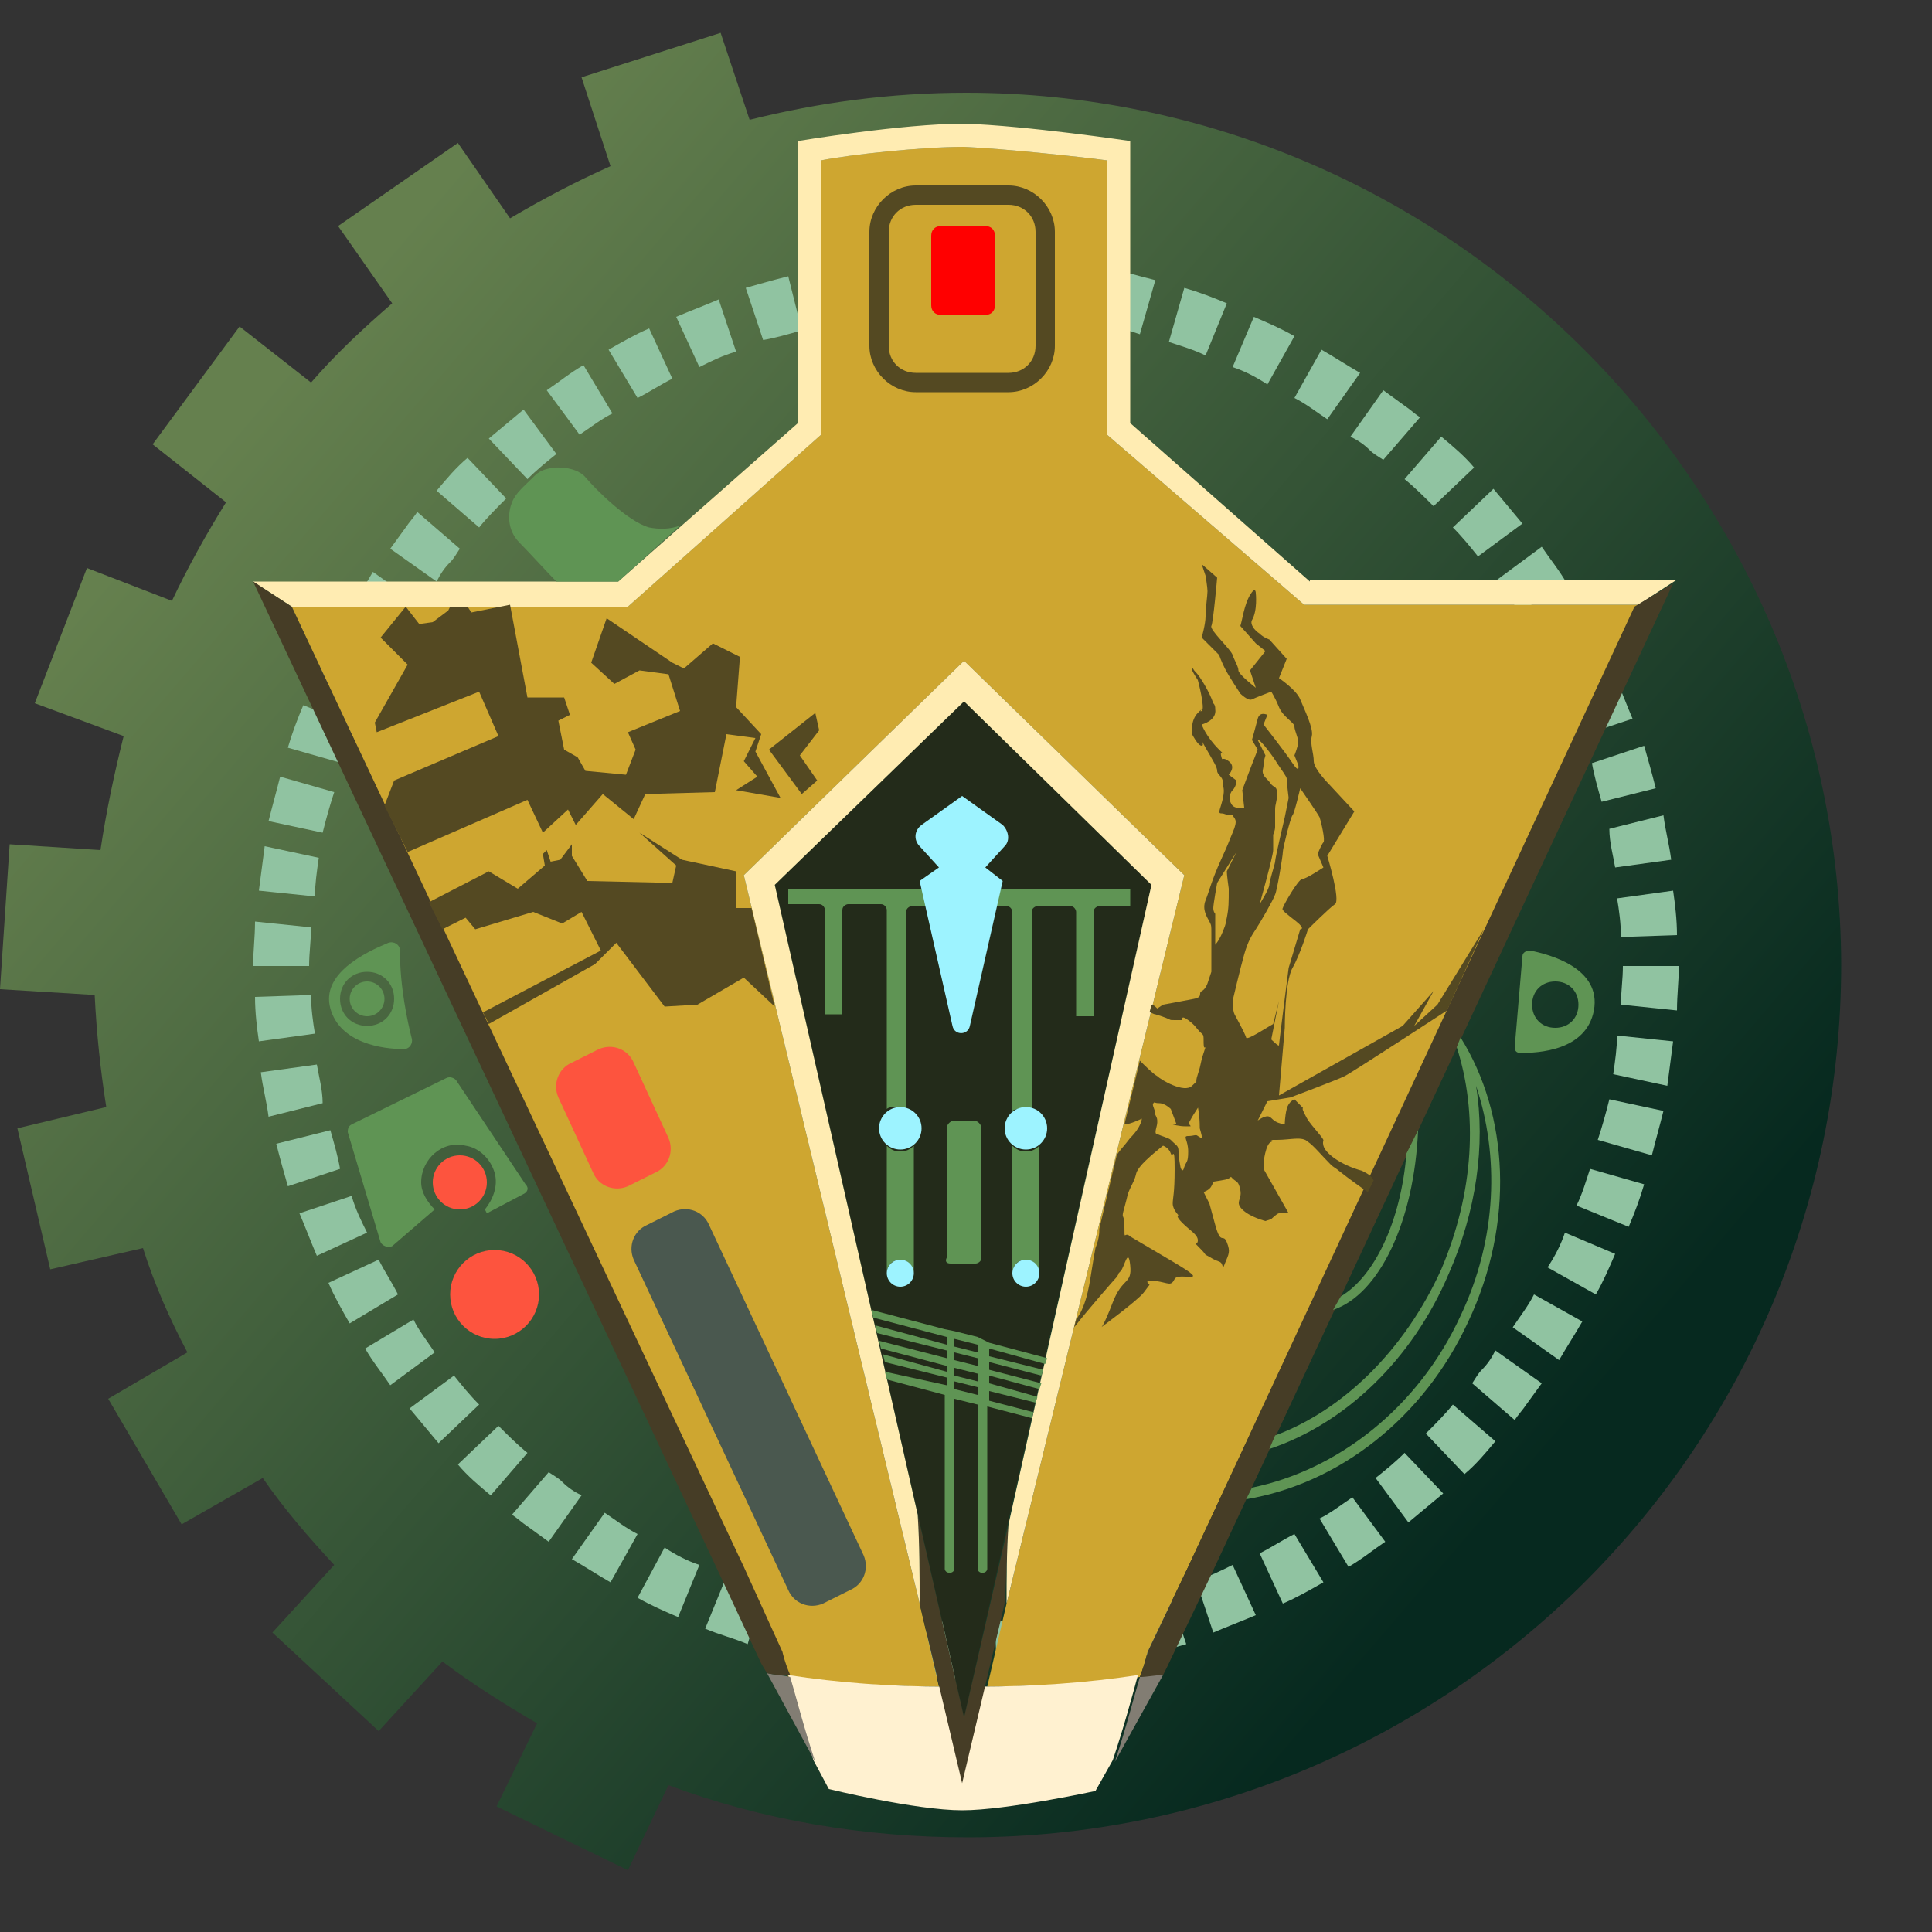 <?xml version="1.0" encoding="utf-8"?>
<!-- Generator: Adobe Illustrator 19.2.1, SVG Export Plug-In . SVG Version: 6.00 Build 0)  -->
<!DOCTYPE svg PUBLIC "-//W3C//DTD SVG 1.1//EN" "http://www.w3.org/Graphics/SVG/1.1/DTD/svg11.dtd">
<svg version="1.1" id="Layer_4" xmlns:x="http://ns.adobe.com/Extensibility/1.0/" xmlns:i="http://ns.adobe.com/AdobeIllustrator/10.0/" xmlns:graph="http://ns.adobe.com/Graphs/1.0/"
	 xmlns="http://www.w3.org/2000/svg" xmlns:xlink="http://www.w3.org/1999/xlink" x="0px" y="0px" viewBox="0 0 100 100"
	 style="enable-background:new 0 0 100 100;" xml:space="preserve">
<rect x="0" y="0" width="100" height="100" fill="#333333" stroke="none"/>
<style type="text/css">
	.circle--chevron {
		fill:#90C3A1;
	}
	.front--badge {
		fill:#232B1A;
	}
	.front--top {
		fill:#CEA630;
	}
	.front--bottom {
		fill:#FFF1D0;
	}
	.main-circle--block {
		fill:url(#grad);
	}
	.outer-circle-path {
		fill: none;
	}


	.circle--chevron {
		transform-origin: center center;
		animation-timing-function: cubic-bezier(0, 0, 0, 0);
		animation-name: turn;
		animation-iteration-count: infinite;
		animation-duration: 8s;

		-webkit-transform-origin: center center;
		-webkit-animation-timing-function: cubic-bezier(0, 0, 0, 0);
		-webkit-animation-name: turn;
		-webkit-animation-iteration-count: infinite;
		-webkit-animation-duration: 8s;

		-moz-transform-origin: center center;
		-moz-animation-timing-function: cubic-bezier(0, 0, 0, 0);
		-moz-animation-name: turn;
		-moz-animation-iteration-count: infinite;
		-moz-animation-duration: 8s;

		-ms-transform-origin: center center;
		-ms-animation-timing-function: cubic-bezier(0, 0, 0, 0);
		-ms-animation-name: turn;
		-ms-animation-iteration-count: infinite;
		-ms-animation-duration: 8s;

		-o-transform-origin: center center;
		-o-animation-timing-function: cubic-bezier(0, 0, 0, 0);
		-o-animation-name: turn;
		-o-animation-iteration-count: infinite;
		-o-animation-duration: 8s;
	}


	@keyframes turn {
		from {
			transform: rotate(360deg);
		}
		to {
			transform: rotate(0deg);
		}
	}

	@-webkit-keyframes turn {
		from {
			-webkit-transform: rotate(360deg);
		}
		to {
			-webkit-transform: rotate(0deg);
		}
	}

	@-moz-keyframes turn {
		from {
			-moz-transform: rotate(360deg);
		}
		to {
			-moz-transform: rotate(0deg);
		}
	}

	@-ms-keyframes turn {
		from {
			-ms-transform: rotate(360deg);
		}
		to {
			-ms-transform: rotate(0deg);
		}
	}

	@-o-keyframes turn {
		from {
			-o-transform: rotate(360deg);
		}
		to {
			-o-transform: rotate(0deg);
		}
	}




	.main-circle--block {
		transform-origin: 50px 50px;
		animation-timing-function: cubic-bezier(0, 0, 0, 0);
		animation-name: cog-turn;
		animation-iteration-count: infinite;
		animation-duration: 14s;
		animation-delay: .4s;

		-webkit-transform-origin: 50px 50px;
		-webkit-animation-timing-function: cubic-bezier(0, 0, 0, 0);
		-webkit-animation-name: cog-turn;
		-webkit-animation-iteration-count: infinite;
		-webkit-animation-duration: 14s;
		-webkit-animation-delay: .4s;

		-moz-transform-origin: 50px 50px;
		-moz-animation-timing-function: cubic-bezier(0, 0, 0, 0);
		-moz-animation-name: cog-turn;
		-moz-animation-iteration-count: infinite;
		-moz-animation-duration: 14s;
		-moz-animation-delay: .4s;

		-ms-transform-origin: 50px 50px;
		-ms-animation-timing-function: cubic-bezier(0, 0, 0, 0);
		-ms-animation-name: cog-turn;
		-ms-animation-iteration-count: infinite;
		-ms-animation-duration: 14s;
		-ms-animation-delay: .4s;

		-o-transform-origin: 50px 50px;
		-o-animation-timing-function: cubic-bezier(0, 0, 0, 0);
		-o-animation-name: cog-turn;
		-o-animation-iteration-count: infinite;
		-o-animation-duration: 14s;
		-o-animation-delay: .4s;
	}


	@keyframes cog-turn {
		0% { transform: rotate(0deg); }
		0.75% { transform: rotate(18deg); }
		5% { transform: rotate(18deg); }
		5.75% { transform: rotate(36deg); }
		10% { transform: rotate(36deg); }
		10.75% { transform: rotate(54deg); }
		15% { transform: rotate(54deg); }
		15.75% { transform: rotate(72deg); }
		20% { transform: rotate(72deg); }
		20.75% { transform: rotate(90deg); }
		25% { transform: rotate(90deg); }
		25.75% { transform: rotate(108deg); }
		30% { transform: rotate(108deg); }
		30.75% { transform: rotate(126deg); }
		35% { transform: rotate(126deg); }
		35.75% { transform: rotate(144deg); }
		40% { transform: rotate(144deg); }
		40.75% { transform: rotate(162deg); }
		45% { transform: rotate(162deg); }
		45.75% { transform: rotate(180deg); }
		50% { transform: rotate(180deg); }
		50.75% { transform: rotate(198deg); }
		55% { transform: rotate(198deg); }
		55.75% { transform: rotate(216deg); }
		60% { transform: rotate(216deg); }
		60.75% { transform: rotate(234deg); }
		65% { transform: rotate(234deg); }
		65.75% { transform: rotate(252deg); }
		70% { transform: rotate(252deg); }
		70.75% { transform: rotate(270deg); }
		75% { transform: rotate(270deg); }
		75.75% { transform: rotate(288deg); }
		80% { transform: rotate(288deg); }
		80.75% { transform: rotate(306deg); }
		85% { transform: rotate(306deg); }
		85.75% { transform: rotate(324deg); }
		90% { transform: rotate(324deg); }
		90.75% { transform: rotate(342deg); }
		95% { transform: rotate(342deg); }
		95.75% { transform: rotate(360deg); }
		100% { transform: rotate(360deg); }
	}

	@-webkit-keyframes cog-turn {
		0% { -webkit-transform: rotate(0deg); }
		0.75% { -webkit-transform: rotate(18deg); }
		5% { -webkit-transform: rotate(18deg); }
		5.75% { -webkit-transform: rotate(36deg); }
		10% { -webkit-transform: rotate(36deg); }
		10.75% { -webkit-transform: rotate(54deg); }
		15% { -webkit-transform: rotate(54deg); }
		15.75% { -webkit-transform: rotate(72deg); }
		20% { -webkit-transform: rotate(72deg); }
		20.75% { -webkit-transform: rotate(90deg); }
		25% { -webkit-transform: rotate(90deg); }
		25.75% { -webkit-transform: rotate(108deg); }
		30% { -webkit-transform: rotate(108deg); }
		30.75% { -webkit-transform: rotate(126deg); }
		35% { -webkit-transform: rotate(126deg); }
		35.75% { -webkit-transform: rotate(144deg); }
		40% { -webkit-transform: rotate(144deg); }
		40.75% { -webkit-transform: rotate(162deg); }
		45% { -webkit-transform: rotate(162deg); }
		45.75% { -webkit-transform: rotate(180deg); }
		50% { -webkit-transform: rotate(180deg); }
		50.75% { -webkit-transform: rotate(198deg); }
		55% { -webkit-transform: rotate(198deg); }
		55.75% { -webkit-transform: rotate(216deg); }
		60% { -webkit-transform: rotate(216deg); }
		60.75% { -webkit-transform: rotate(234deg); }
		65% { -webkit-transform: rotate(234deg); }
		65.75% { -webkit-transform: rotate(252deg); }
		70% { -webkit-transform: rotate(252deg); }
		70.75% { -webkit-transform: rotate(270deg); }
		75% { -webkit-transform: rotate(270deg); }
		75.75% { -webkit-transform: rotate(288deg); }
		80% { -webkit-transform: rotate(288deg); }
		80.75% { -webkit-transform: rotate(306deg); }
		85% { -webkit-transform: rotate(306deg); }
		85.75% { -webkit-transform: rotate(324deg); }
		90% { -webkit-transform: rotate(324deg); }
		90.75% { -webkit-transform: rotate(342deg); }
		95% { -webkit-transform: rotate(342deg); }
		95.75% { -webkit-transform: rotate(360deg); }
		100% { -webkit-transform: rotate(360deg); }
	}

	@-moz-keyframes cog-turn {
		0% { -moz-transform: rotate(0deg); }
		0.75% { -moz-transform: rotate(18deg); }
		5% { -moz-transform: rotate(18deg); }
		5.75% { -moz-transform: rotate(36deg); }
		10% { -moz-transform: rotate(36deg); }
		10.75% { -moz-transform: rotate(54deg); }
		15% { -moz-transform: rotate(54deg); }
		15.75% { -moz-transform: rotate(72deg); }
		20% { -moz-transform: rotate(72deg); }
		20.75% { -moz-transform: rotate(90deg); }
		25% { -moz-transform: rotate(90deg); }
		25.75% { -moz-transform: rotate(108deg); }
		30% { -moz-transform: rotate(108deg); }
		30.75% { -moz-transform: rotate(126deg); }
		35% { -moz-transform: rotate(126deg); }
		35.75% { -moz-transform: rotate(144deg); }
		40% { -moz-transform: rotate(144deg); }
		40.75% { -moz-transform: rotate(162deg); }
		45% { -moz-transform: rotate(162deg); }
		45.75% { -moz-transform: rotate(180deg); }
		50% { -moz-transform: rotate(180deg); }
		50.75% { -moz-transform: rotate(198deg); }
		55% { -moz-transform: rotate(198deg); }
		55.75% { -moz-transform: rotate(216deg); }
		60% { -moz-transform: rotate(216deg); }
		60.75% { -moz-transform: rotate(234deg); }
		65% { -moz-transform: rotate(234deg); }
		65.75% { -moz-transform: rotate(252deg); }
		70% { -moz-transform: rotate(252deg); }
		70.75% { -moz-transform: rotate(270deg); }
		75% { -moz-transform: rotate(270deg); }
		75.75% { -moz-transform: rotate(288deg); }
		80% { -moz-transform: rotate(288deg); }
		80.75% { -moz-transform: rotate(306deg); }
		85% { -moz-transform: rotate(306deg); }
		85.75% { -moz-transform: rotate(324deg); }
		90% { -moz-transform: rotate(324deg); }
		90.75% { -moz-transform: rotate(342deg); }
		95% { -moz-transform: rotate(342deg); }
		95.75% { -moz-transform: rotate(360deg); }
		100% { -moz-transform: rotate(360deg); }
	}

	@-ms-keyframes cog-turn {
		0% { -ms-transform: rotate(0deg); }
		0.75% { -ms-transform: rotate(18deg); }
		5% { -ms-transform: rotate(18deg); }
		5.75% { -ms-transform: rotate(36deg); }
		10% { -ms-transform: rotate(36deg); }
		10.75% { -ms-transform: rotate(54deg); }
		15% { -ms-transform: rotate(54deg); }
		15.75% { -ms-transform: rotate(72deg); }
		20% { -ms-transform: rotate(72deg); }
		20.75% { -ms-transform: rotate(90deg); }
		25% { -ms-transform: rotate(90deg); }
		25.75% { -ms-transform: rotate(108deg); }
		30% { -ms-transform: rotate(108deg); }
		30.75% { -ms-transform: rotate(126deg); }
		35% { -ms-transform: rotate(126deg); }
		35.75% { -ms-transform: rotate(144deg); }
		40% { -ms-transform: rotate(144deg); }
		40.75% { -ms-transform: rotate(162deg); }
		45% { -ms-transform: rotate(162deg); }
		45.75% { -ms-transform: rotate(180deg); }
		50% { -ms-transform: rotate(180deg); }
		50.75% { -ms-transform: rotate(198deg); }
		55% { -ms-transform: rotate(198deg); }
		55.75% { -ms-transform: rotate(216deg); }
		60% { -ms-transform: rotate(216deg); }
		60.75% { -ms-transform: rotate(234deg); }
		65% { -ms-transform: rotate(234deg); }
		65.75% { -ms-transform: rotate(252deg); }
		70% { -ms-transform: rotate(252deg); }
		70.75% { -ms-transform: rotate(270deg); }
		75% { -ms-transform: rotate(270deg); }
		75.75% { -ms-transform: rotate(288deg); }
		80% { -ms-transform: rotate(288deg); }
		80.75% { -ms-transform: rotate(306deg); }
		85% { -ms-transform: rotate(306deg); }
		85.75% { -ms-transform: rotate(324deg); }
		90% { -ms-transform: rotate(324deg); }
		90.75% { -ms-transform: rotate(342deg); }
		95% { -ms-transform: rotate(342deg); }
		95.75% { -ms-transform: rotate(360deg); }
		100% { -ms-transform: rotate(360deg); }
	}

	@-o-keyframes cog-turn {
		0% { -o-transform: rotate(0deg); }
		0.75% { -o-transform: rotate(18deg); }
		5% { -o-transform: rotate(18deg); }
		5.75% { -o-transform: rotate(36deg); }
		10% { -o-transform: rotate(36deg); }
		10.75% { -o-transform: rotate(54deg); }
		15% { -o-transform: rotate(54deg); }
		15.75% { -o-transform: rotate(72deg); }
		20% { -o-transform: rotate(72deg); }
		20.75% { -o-transform: rotate(90deg); }
		25% { -o-transform: rotate(90deg); }
		25.75% { -o-transform: rotate(108deg); }
		30% { -o-transform: rotate(108deg); }
		30.75% { -o-transform: rotate(126deg); }
		35% { -o-transform: rotate(126deg); }
		35.75% { -o-transform: rotate(144deg); }
		40% { -o-transform: rotate(144deg); }
		40.75% { -o-transform: rotate(162deg); }
		45% { -o-transform: rotate(162deg); }
		45.75% { -o-transform: rotate(180deg); }
		50% { -o-transform: rotate(180deg); }
		50.75% { -o-transform: rotate(198deg); }
		55% { -o-transform: rotate(198deg); }
		55.75% { -o-transform: rotate(216deg); }
		60% { -o-transform: rotate(216deg); }
		60.75% { -o-transform: rotate(234deg); }
		65% { -o-transform: rotate(234deg); }
		65.75% { -o-transform: rotate(252deg); }
		70% { -o-transform: rotate(252deg); }
		70.75% { -o-transform: rotate(270deg); }
		75% { -o-transform: rotate(270deg); }
		75.75% { -o-transform: rotate(288deg); }
		80% { -o-transform: rotate(288deg); }
		80.75% { -o-transform: rotate(306deg); }
		85% { -o-transform: rotate(306deg); }
		85.75% { -o-transform: rotate(324deg); }
		90% { -o-transform: rotate(324deg); }
		90.75% { -o-transform: rotate(342deg); }
		95% { -o-transform: rotate(342deg); }
		95.75% { -o-transform: rotate(360deg); }
		100% { -o-transform: rotate(360deg); }
	}


	.st0{fill:#FFF1D0;}
	.st1{fill:#827D73;}
	.st2{fill:#463D26;}
	.st3{fill:#FFECB2;}
	.st4{fill:#4A584F;}
	.st5{fill:#544922;}
	.st6{fill:#FD543E;}
	.st7{fill:#9DF3FF;}
	.st8{fill:#5F9454;}

	.light {
		animation-timing-function: cubic-bezier(0, 0, 0, 0);
		animation-name: flash;
		animation-iteration-count: infinite;
		animation-duration: 1s;
		animation-delay: .4s;
		fill: red;
	}

	@keyframes flash {
		from {
			fill: red;
		}
		to {
			fill: #232B1A;
		}
	}


</style>
<switch>
	<g i:extraneous="self">

		<defs>
			<linearGradient id="grad" x1="30%" y1="0%" x2="100%" y2="60%">
				<stop  offset="0" style="stop-color:#65804E"/>
				<stop  offset="1" style="stop-color:#06291F"/>
			</linearGradient>
		</defs>









		<path class="main-circle--block" d="M50,4.8c-3.9,0-7.6,0.5-11.2,1.4l-1.5-4.5l-7.2,2.3l1.5,4.6c-1.8,0.8-3.5,1.7-5.2,2.7l-2.7-3.9l-6.2,4.3
			l2.8,4c-1.5,1.3-2.9,2.6-4.2,4.1l-3.7-2.9L7.9,23l3.8,3c-1,1.6-2,3.4-2.8,5.1l-4.4-1.7l-2.7,7l4.6,1.7C5.9,40.1,5.5,42,5.2,44
			l-4.7-0.3L0,51.2l4.9,0.3c0.1,2,0.3,3.9,0.6,5.8l-4.6,1.1l1.7,7.3l4.8-1.1c0.6,1.9,1.4,3.7,2.3,5.4l-4.1,2.4l3.8,6.5l4.2-2.4
			c1.1,1.6,2.4,3.1,3.7,4.5l-3.2,3.5l5.5,5.1l3.3-3.6c1.6,1.2,3.2,2.2,4.9,3.2l-2.1,4.3l6.8,3.3l2.1-4.4c4.8,1.8,10.1,2.7,15.5,2.7
			c24.9,0,45.2-20.2,45.2-45.2C95.2,25.1,74.9,4.8,50,4.8z"/>



			<path class="circle--chevron" d="M83.5,55.6l2.8,0.6c0.1-0.8,0.2-1.5,0.3-2.3l-2.9-0.3C83.7,54.2,83.6,54.9,83.5,55.6z
			M31.3,78.3l-1.7,2.4c0.7,0.4,1.3,0.8,2,1.2l1.4-2.5C32.4,79.1,31.9,78.7,31.3,78.3z
			M37.6,81.6l-1.1,2.7c0.7,0.3,1.5,0.5,2.2,0.8l0.8-2.8C38.9,82.1,38.2,81.9,37.6,81.6z
			M44.4,83.5l-0.6,2.8c0.8,0.1,1.5,0.2,2.3,0.3l0.3-2.9C45.8,83.7,45.1,83.6,44.4,83.5z
			M82.7,59l2.8,0.8c0.2-0.8,0.4-1.5,0.6-2.3l-2.8-0.6C83.1,57.7,82.9,58.4,82.7,59z
			M34.4,80.1L33,82.7c0.7,0.4,1.4,0.7,2.1,1l1.1-2.7C35.6,80.8,35,80.5,34.4,80.1z
			M41,82.7l-0.8,2.8c0.8,0.2,1.5,0.4,2.3,0.6l0.6-2.8C42.3,83.1,41.6,82.9,41,82.7z
			M61.9,81.8l0.9,2.7c0.7-0.3,1.5-0.6,2.2-0.9L63.8,81C63.2,81.3,62.6,81.6,61.9,81.8z
			M73.8,74.2l2,2.1c0.6-0.5,1.1-1.1,1.6-1.7l-2.2-1.9C74.8,73.2,74.3,73.7,73.8,74.2z
			M68.3,78.6l1.5,2.5c0.7-0.4,1.3-0.9,1.9-1.3L70,77.5C69.4,77.9,68.9,78.3,68.3,78.6z
			M65.2,80.4l1.2,2.6c0.7-0.3,1.4-0.7,2.1-1.1L67,79.4C66.4,79.7,65.8,80.1,65.2,80.4z
			M80.1,65.6l2.5,1.4c0.4-0.7,0.7-1.4,1-2.1L81,63.8C80.8,64.4,80.5,65,80.1,65.6z
			M81.6,62.4l2.7,1.1c0.3-0.7,0.6-1.5,0.8-2.2l-2.8-0.8C82.1,61.1,81.9,61.8,81.6,62.4z
			M58.5,82.9l0.7,2.8c0.8-0.2,1.5-0.4,2.2-0.6l-0.9-2.7C59.9,82.5,59.2,82.7,58.5,82.9z
			M78.3,68.7l2.4,1.7c0.4-0.7,0.8-1.3,1.2-2L79.4,67C79.1,67.6,78.7,68.1,78.3,68.7z
			M71.2,76.5l1.7,2.3c0.6-0.5,1.2-1,1.8-1.5l-2-2.1C72.2,75.7,71.7,76.1,71.2,76.5z
			M59,17.3l0.8-2.8c-0.8-0.2-1.5-0.4-2.3-0.6l-0.6,2.8C57.7,16.9,58.4,17.1,59,17.3z
			M48.5,16.1l-0.1-2.9c-0.8,0-1.6,0.1-2.3,0.2l0.4,2.9C47.1,16.2,47.8,16.1,48.5,16.1z
			M52,16.1l0.3-2.9c-0.8,0-1.6-0.1-2.3-0.1L50,16C50.7,16,51.3,16.1,52,16.1z
			M44.9,16.4l-0.4-2.9c-0.8,0.1-1.5,0.3-2.3,0.4l0.7,2.8C43.6,16.7,44.3,16.5,44.9,16.4z
			M41.5,17.1l-0.7-2.8c-0.8,0.2-1.5,0.4-2.2,0.6l0.9,2.7C40.1,17.5,40.8,17.3,41.5,17.1z
			M38.1,18.2l-0.9-2.7c-0.7,0.3-1.5,0.6-2.2,0.9l1.2,2.6C36.8,18.7,37.4,18.4,38.1,18.2z
			M68.7,21.7l1.7-2.4c-0.7-0.4-1.3-0.8-2-1.2L67,20.6C67.6,20.9,68.1,21.3,68.7,21.7z
			M65.6,19.9l1.4-2.5c-0.7-0.4-1.4-0.7-2.1-1L63.8,19C64.4,19.2,65,19.5,65.6,19.9z
			M34.8,19.6L33.6,17c-0.7,0.3-1.4,0.7-2.1,1.1l1.5,2.5C33.6,20.3,34.2,19.9,34.8,19.6z
			M55.6,16.5l0.6-2.9c-0.8-0.1-1.5-0.2-2.3-0.3l-0.3,2.9C54.2,16.3,54.9,16.4,55.6,16.5z
			M76.7,70.9c-0.2,0.2-0.3,0.4-0.5,0.7l2.2,1.9c0.2-0.3,0.4-0.5,0.6-0.8c0.3-0.4,0.5-0.7,0.8-1.1l-2.4-1.7
				C77.2,70.3,77,70.6,76.7,70.9z
			M62.4,18.4l1.1-2.7c-0.7-0.3-1.5-0.6-2.2-0.8l-0.8,2.8C61.1,17.9,61.8,18.1,62.4,18.4z
			M23.3,29.1c0.2-0.2,0.3-0.4,0.5-0.7l-2.2-1.9c-0.2,0.3-0.4,0.5-0.6,0.8c-0.3,0.4-0.5,0.7-0.8,1.1l2.4,1.7
				C22.8,29.7,23,29.4,23.3,29.1z
			M18.4,37.6l-2.7-1.1c-0.3,0.7-0.6,1.5-0.8,2.2l2.8,0.8C17.9,38.9,18.1,38.2,18.4,37.6z
			M17.3,41l-2.8-0.8c-0.2,0.8-0.4,1.5-0.6,2.3l2.8,0.6C16.9,42.3,17.1,41.6,17.3,41z
			M16.5,44.4l-2.8-0.6c-0.1,0.8-0.2,1.5-0.3,2.3l2.9,0.3C16.3,45.8,16.4,45.1,16.5,44.4z
			M16.1,51.5l-2.9,0.1c0,0.8,0.1,1.6,0.2,2.3l2.9-0.4C16.2,52.9,16.1,52.2,16.1,51.5z
			M31.7,21.4l-1.5-2.5c-0.7,0.4-1.3,0.9-1.9,1.3l1.7,2.3C30.6,22.1,31.1,21.7,31.7,21.4z
			M16.1,48l-2.9-0.3c0,0.8-0.1,1.6-0.1,2.3L16,50C16,49.3,16.1,48.7,16.1,48z
			M28.8,23.5l-1.7-2.3c-0.6,0.5-1.2,1-1.8,1.5l2,2.1C27.8,24.3,28.3,23.9,28.8,23.5z
			M26.2,25.8l-2-2.1c-0.6,0.5-1.1,1.1-1.6,1.7l2.2,1.9C25.2,26.8,25.7,26.3,26.2,25.8z
			M21.7,31.3l-2.4-1.7c-0.4,0.7-0.8,1.3-1.2,2l2.5,1.4C20.9,32.4,21.3,31.9,21.7,31.3z
			M70.9,23.3c0.2,0.2,0.4,0.3,0.7,0.5l1.9-2.2c-0.3-0.2-0.5-0.4-0.8-0.6c-0.4-0.3-0.7-0.5-1.1-0.8l-1.7,2.4
				C70.3,22.8,70.6,23,70.9,23.3z
			M19.9,34.4L17.3,33c-0.4,0.7-0.7,1.4-1,2.1l2.7,1.1C19.2,35.6,19.5,35,19.9,34.4z
			M82.9,41.5l2.8-0.7c-0.2-0.8-0.4-1.5-0.6-2.2l-2.7,0.9C82.5,40.1,82.7,40.8,82.9,41.5z
			M18.2,61.9l-2.7,0.9c0.3,0.7,0.6,1.5,0.9,2.2l2.6-1.2C18.7,63.2,18.4,62.6,18.2,61.9z
			M16.4,55.1l-2.9,0.4c0.1,0.8,0.3,1.5,0.4,2.3l2.8-0.7C16.7,56.4,16.5,55.7,16.4,55.1z
			M83.9,52l2.9,0.3c0-0.8,0.1-1.6,0.1-2.3L84,50C84,50.7,83.9,51.3,83.9,52z
			M48,83.9l-0.3,2.9c0.8,0,1.6,0.1,2.3,0.1L50,84C49.3,84,48.7,83.9,48,83.9z
			M83.6,44.9l2.9-0.4c-0.1-0.8-0.3-1.5-0.4-2.3l-2.8,0.7C83.3,43.6,83.5,44.3,83.6,44.9z
			M51.5,83.9l0.1,2.9c0.7,0,1.5-0.1,2.3-0.2c0,0,0.1,0,0.1,0l-0.4-2.9C52.9,83.8,52.2,83.9,51.5,83.9z
			M25.8,73.8l-2.1,2c0.5,0.6,1.1,1.1,1.7,1.6l1.9-2.2C26.8,74.8,26.3,74.3,25.8,73.8z
			M23.5,71.2l-2.3,1.7c0.5,0.6,1,1.2,1.5,1.8l2.1-2C24.3,72.2,23.9,71.7,23.5,71.2z
			M19.6,65.2L17,66.4c0.3,0.7,0.7,1.4,1.1,2.1l2.5-1.5C20.3,66.4,19.9,65.8,19.6,65.2z
			M21.4,68.3l-2.5,1.5c0.4,0.7,0.9,1.3,1.3,1.9l2.3-1.7C22.1,69.4,21.7,68.9,21.4,68.3z
			M55.1,83.6l0.4,2.9c0.8-0.1,1.5-0.3,2.3-0.4l-0.7-2.8C56.4,83.3,55.7,83.5,55.1,83.6z
			M83.9,48.5l2.9-0.1c0-0.8-0.1-1.6-0.2-2.3l-2.9,0.4C83.8,47.1,83.9,47.8,83.9,48.5z
			M74.2,26.2l2.1-2c-0.5-0.6-1.1-1.1-1.7-1.6l-1.9,2.2C73.2,25.2,73.7,25.7,74.2,26.2z
			M78.6,31.7l2.5-1.5c-0.4-0.7-0.9-1.3-1.3-1.9L77.5,30C77.9,30.6,78.3,31.1,78.6,31.7z
			M80.4,34.8l2.6-1.2c-0.3-0.7-0.7-1.4-1.1-2.1L79.4,33C79.7,33.6,80.1,34.2,80.4,34.8z
			M76.5,28.8l2.3-1.7c-0.5-0.6-1-1.2-1.5-1.8l-2.1,2C75.7,27.8,76.1,28.3,76.5,28.8z
			M81.8,38.1l2.7-0.9c-0.3-0.7-0.6-1.5-0.9-2.2L81,36.2C81.3,36.8,81.6,37.4,81.8,38.1z
			M17.1,58.5l-2.8,0.7c0.2,0.8,0.4,1.5,0.6,2.2l2.7-0.9C17.5,59.9,17.3,59.2,17.1,58.5z
			M29.1,76.7c-0.2-0.2-0.4-0.3-0.7-0.5l-1.9,2.2c0.3,0.2,0.5,0.4,0.8,0.6c0.4,0.3,0.7,0.5,1.1,0.8l1.7-2.4
				C29.7,77.2,29.4,77,29.1,76.7z"/>



		<path class="front--top" d="M61.5,81.1l-2.1,4.4c0,0-0.1,0.5-0.4,1.3c0,0,0,0,0,0c0,0,0,0,0,0c-2.5,0.3-5.2,0.5-7.9,0.5l1-4.3l9.2-37.7
			L49.9,34.2L38.5,45.3L47.6,83l1,4.3c-2.7,0-5.3-0.2-7.8-0.5c0,0,0,0,0,0c0,0,0,0,0,0c-0.2-0.8-0.4-1.3-0.4-1.3l-2-4.4L15.1,31.4
			h17.4l10-8.9V8.3c1.5-0.3,5.2-0.7,7.4-0.7c2.1,0.1,5.9,0.5,7.4,0.7v14.2l10.2,8.8h17.3L61.5,81.1z"/>
		<polygon class="front--badge" points="49.9,36.3 40.1,45.8 49.9,88.9 59.6,45.8"/>





























	<path class="st0" d="M50.6,87.3L50.6,87.3l-0.8,3.2l-0.8-3.2l0,0c-2.9,0-5.6-0.2-8.2-0.6c0.3,1,0.8,2.6,1.3,4.4l0.8,1.5
	c0,0,4.5,1.1,6.9,1.1c2.3,0,6.9-1,6.9-1l0.9-1.6c0.6-1.8,1-3.3,1.3-4.4C56.3,87.1,53.5,87.3,50.6,87.3z"/>

	<path class="st1" d="M39.7,86.6l2.5,4.6c-0.6-1.8-1-3.4-1.3-4.4C40.5,86.7,40.1,86.7,39.7,86.6z"/>
	<path class="st1" d="M59,86.8c-0.3,1-0.7,2.6-1.3,4.4l2.5-4.5C59.8,86.7,59.4,86.7,59,86.8z"/>

<path class="st2" d="M52.2,78.9l-2.3,10l-2.4-10.5c0.1,1.6,0.1,3.2,0.1,4.6l2.2,9.3l2.2-9.3C52.1,81.7,52.1,80.3,52.2,78.9z"/>

	<path class="st3" d="M38.5,45.3L47.6,83c0-1.5,0-3-0.1-4.6l-7.4-32.6l9.8-9.5l9.7,9.5l-7.4,33.1c-0.1,1.4-0.1,2.8-0.1,4.1l9.2-37.7
		L49.9,34.2L38.5,45.3z"/>
	<path class="st3" d="M67.8,30.1l-9.3-8.2V7.3c0,0-5.4-0.8-8.6-0.9c-3.2,0-8.6,0.9-8.6,0.9v14.6L32,30.1H13.1l2,1.3h17.4l10-8.9V8.3
		c1.5-0.3,5.2-0.7,7.4-0.7c2.1,0.1,5.9,0.5,7.4,0.7v14.2l10.2,8.8h17.3l2-1.3H67.8z"/>

	<path class="st2" d="M40.5,85.5l-2-4.4L15.1,31.4l-2-1.3l24.2,51.5l2.1,4.5l0.3,0.5c0,0,0,0,0,0l0,0c0.4,0.1,0.8,0.1,1.2,0.1
		C40.6,86,40.5,85.5,40.5,85.5z"/>
	<path class="st2" d="M84.6,31.4L61.5,81.1l-2.1,4.4c0,0-0.1,0.5-0.4,1.3c0.4,0,0.8-0.1,1.2-0.1l0.2-0.4l2.2-4.6l24-51.5L84.6,31.4z
		"/>

<path class="st4" d="M34.9,62.7l-1.4,0.7c-0.7,0.3-1,1.1-0.7,1.8l8,17.1c0.3,0.7,1.1,1,1.8,0.7l1.4-0.7c0.7-0.3,1-1.1,0.7-1.8
	l-8-17.1C36.4,62.7,35.6,62.4,34.9,62.7z"/>
<path class="st5" d="M52.2,9.6h-4.8c-1.3,0-2.4,1.1-2.4,2.4v5.9c0,1.3,1.1,2.4,2.4,2.4h4.8c1.3,0,2.4-1.1,2.4-2.4V12
	C54.6,10.7,53.5,9.6,52.2,9.6z M53.6,17.9c0,0.8-0.6,1.4-1.4,1.4h-4.8c-0.8,0-1.4-0.6-1.4-1.4V12c0-0.8,0.6-1.4,1.4-1.4h4.8
	c0.8,0,1.4,0.6,1.4,1.4V17.9z"/>

	<path class="st6" d="M34.6,58.9l-1.8-3.9c-0.3-0.7-1.1-1-1.8-0.7l-1.4,0.7c-0.7,0.3-1,1.1-0.7,1.8l1.8,3.9c0.3,0.7,1.1,1,1.8,0.7
		l1.4-0.7C34.6,60.4,34.9,59.6,34.6,58.9z"/>
	<circle class="st6" cx="25.6" cy="67" r="2.3"/>
	<circle class="st6" cx="23.8" cy="61.2" r="1.4"/>



	<polygon class="st5" points="39.4,38 38.1,36.6 38.3,34 36.9,33.3 35.4,34.6 34.8,34.3 31.4,32 30.6,34.3 31.8,35.4 33.1,34.7
		34.6,34.9 35.2,36.8 32.5,37.9 32.9,38.8 32.4,40.1 30.3,39.9 29.9,39.2 29.2,38.8 28.9,37.3 29.5,37 29.2,36.1 27.3,36.1
		26.4,31.3 24.4,31.7 24.2,31.4 23.3,31.4 23.2,31.6 22.4,32.2 21.7,32.3 21,31.4 19.7,33 21.1,34.4 19.4,37.4 19.5,37.9 24.8,35.8
		25.8,38.1 20.4,40.4 19.9,41.7 21.1,44.1 27.3,41.4 28.1,43.1 29.4,41.9 29.8,42.7 31.2,41.1 32.8,42.4 33.4,41.1 37,41 37.6,38
		39.1,38.2 38.5,39.4 39.2,40.2 38.1,40.9 40.4,41.3 39.1,38.9 	"/>
	<polygon class="st5" points="42.2,36.9 39.8,38.8 41.5,41.1 42.3,40.4 41.4,39.1 42.4,37.8 	"/>
	<path class="st5" d="M38.1,47v-1.9l-2.8-0.6l-2.2-1.4l1.9,1.7l-0.2,0.9l-4.4-0.1l-0.8-1.3v-0.6l-0.6,0.8l-0.5,0.1L28.3,44l-0.2,0.2
		l0.1,0.6L26.8,46l-1.5-0.9l-3.1,1.6l0.7,1.4l1.2-0.6c0,0,0.5,0.6,0.5,0.6s3-0.9,3-0.9l1.5,0.6l1-0.6l1,2L25,52.4l0.3,0.6l5.5-3.1
		l1.1-1.1l2.5,3.3l1.7-0.1l2.4-1.4l1.6,1.5L38.9,47L38.1,47z"/>
	<path class="st5" d="M66.8,56.8c0,0,2.4-0.9,2.8-1.1s5.3-3.4,5.3-3.4l1.9-4.2L74.4,52l-1.2,1.1l1-1.8l-1.6,1.8l-6.4,3.6l0.3-3.5
		c0,0,0-2.4,0.4-3.1s0.8-2,0.8-2s1.1-1.1,1.4-1.3s-0.4-2.5-0.4-2.5l1.4-2.3l-1.3-1.4c0,0-0.8-0.8-0.8-1.2s-0.2-0.9-0.1-1.3
		s-0.4-1.4-0.6-1.9s-1.1-1.1-1.1-1.1l0.4-1l-0.9-1c0,0-0.3-0.1-0.5-0.3c-0.3-0.2-0.5-0.5-0.4-0.7c0.3-0.5,0.2-1.4,0.2-1.4
		s0-0.4-0.3,0.1s-0.4,1.3-0.5,1.6l0.8,0.9l0.5,0.4l-0.8,1l0.3,0.9c0,0-0.9-0.7-0.9-0.9s-0.2-0.5-0.3-0.8s-1.2-1.3-1.1-1.5
		s0.3-2.5,0.3-2.5l-0.8-0.7l0.2,0.6c0,0,0.1,0.6,0.1,0.8s-0.1,0.9-0.1,1.3s-0.2,1.1-0.2,1.1l0.9,0.9c0,0,0.1,0.3,0.3,0.7
		s0.8,1.3,0.8,1.3s0.4,0.4,0.6,0.3s1-0.4,1-0.4s0.2,0.3,0.4,0.8s0.8,0.8,0.8,1s0.2,0.6,0.2,0.8S67,39.1,67,39.1l0.2,0.5
		c0,0,0.1,0.5-0.3-0.1s-1.5-2-1.5-2l0.2-0.5c0,0-0.4-0.2-0.5,0.2s-0.3,1.1-0.3,1.1l0.3,0.5c-0.4,1-0.8,2.1-0.8,2.1l0.1,0.9
		c0,0-0.4,0.1-0.6-0.1s-0.2-0.6,0-0.8s0.2-0.5,0.2-0.5l-0.4-0.3c0,0,0.4-0.4,0-0.7s-0.3,0.1-0.4-0.3s0.6,0.4-0.1-0.3
		s-0.9-1.3-0.9-1.3s0.8-0.2,0.7-0.8c0-0.1,0-0.2-0.1-0.3c-0.2-0.6-0.7-1.4-0.9-1.6c-0.2-0.2-0.1-0.2-0.2-0.2s0.3,0.6,0.3,0.6
		s0.4,1.5,0.2,1.6s0.2-0.3-0.2,0.1s-0.3,1.1-0.3,1.1s0.3,0.6,0.5,0.6s-0.2-0.6,0.2,0.1s0.6,1,0.6,1.2s0.3,0.3,0.3,0.6s0.1,0.3,0,0.8
		s-0.3,0.8-0.1,0.8s0.3,0.1,0.4,0.1s0.2,0,0.2,0c0.1,0.2,0.3,0.2,0,0.9s-0.1,0.3-0.6,1.4s-0.6,1.6-0.8,2.1s0.1,0.9,0.2,1.1
		s0.1,0.2,0.1,0.6s0,0.6,0,1s0,1,0,1l-0.2,0.6c0,0-0.1,0.3-0.3,0.4s0.1,0.3-0.4,0.4s-1.6,0.3-1.6,0.3l-0.3,0.2
		c-0.1-0.1-0.2-0.2-0.3-0.2l-0.1,0.4c0.1,0,0.2,0.1,0.3,0.1c1,0.3,0.6,0.3,1,0.3s0.4,0,0.4,0s-0.1-0.3,0.3,0s0.4,0.4,0.6,0.6
		s0.2,0.1,0.2,0.6s0.2-0.1,0,0.5s-0.1,0.5-0.3,1.1s0.1,0.2-0.3,0.6s-1.6-0.3-1.8-0.5c-0.2-0.1-0.7-0.6-0.9-0.8l-0.8,3.3
		c0.3,0,0.9-0.3,0.9-0.3s0,0.4-0.6,1c-0.3,0.4-0.6,0.7-0.7,0.9l-0.9,3.8c0,0.2,0,0.5-0.2,1c-0.3,1.6-0.3,2.4-0.8,3.4
		c-0.1,0.1-0.1,0.2-0.2,0.3l-0.1,0.4c0.7-0.9,2.1-2.5,2.2-2.6c0.2-0.3,0-0.1,0.2-0.3s0.4-1.3,0.5-0.3s-0.4,0.6-0.9,1.9
		S57,68.7,57,68.7s1.9-1.4,2.2-1.8s0.3-0.4,0.3-0.4s-0.4-0.3,0.3-0.2s0.8,0.3,1-0.1s2.1,0.4-0.1-0.9s-2.2-1.3-2.2-1.3
		c-0.3-0.3-0.3,0.3-0.3-0.5s-0.2-0.3,0-1s0.1-0.6,0.4-1.2s0.1-0.5,0.4-0.9s1.2-1.1,1.2-1.1s0.3,0.1,0.4,0.4s0.2-0.5,0.2,0.8
		s-0.1,1.5-0.1,1.8s0.3,0.6,0.3,0.6s-0.2,0,0.2,0.4s0.8,0.6,0.8,0.9s-0.3,0,0.1,0.4s0.2,0.3,0.4,0.4s0.3,0.2,0.6,0.3
		s0.1,0.6,0.3,0.1s0.3-0.6,0.1-1.1s-0.3,0.2-0.6-0.9s-0.3-1.1-0.3-1.1l-0.3-0.6c0,0,0.3-0.1,0.4-0.3s0.1-0.2,0.1-0.2s-0.3,0,0.4-0.1
		s0.4-0.3,0.6-0.1s0.3,0.1,0.4,0.6s-0.3,0.6,0.1,1s1.2,0.6,1.2,0.6l0.3-0.1c0,0,0.3-0.3,0.4-0.3s0.5,0,0.5,0l-1.3-2.3v-0.3
		c0,0,0.1-1,0.4-1.1s-0.4-0.1,0.3-0.1s1.3-0.2,1.6,0.1c0.3,0.2,0.7,0.7,1.2,1.2c0.1,0.1,0.3,0.2,0.4,0.3c0.5,0.4,1.2,0.9,1.5,1.1
		l0.3-0.6c-0.1-0.2-0.2-0.3-0.6-0.5c-1.1-0.3-1.9-0.9-2-1.3s0.2-0.1-0.3-0.7s-0.5-0.6-0.7-1s0.1-0.1-0.2-0.4s-0.3-0.3-0.3-0.3
		s-0.3,0.1-0.4,0.5s-0.1,0.8-0.1,0.8c-0.6-0.1-0.6-0.3-0.8-0.4S65.1,58,65.1,58l0.5-1L66.8,56.8z M62,58.8c-0.1-0.1-0.2,0-0.5,0
		s0,0.2,0,0.8c0,0.6-0.1,0.5-0.2,0.8c-0.1,0.4-0.2,0-0.2,0S61,59.9,61,59.6s-0.1-0.3-0.3-0.5s0,0-0.1-0.1s-0.5-0.2-0.7-0.3
		c-0.2,0,0-0.4,0-0.6s0-0.2-0.1-0.4c0-0.3-0.2-0.5-0.1-0.6c0.1-0.1,0,0,0.3,0c0.3,0,0.6,0.3,0.6,0.3l0.3,0.8l-0.2,0
		c0,0,0.3,0.1,0.7,0.1c0.5,0,0,0,0.2-0.3c0,0,0.1-0.2,0.3-0.5c0.2-0.3,0.1-0.2,0.1-0.2s0.1,0.4,0.1,1.1C62.3,59.1,62.2,58.9,62,58.8
		z M66.1,39.5c0.2,0.3,0.5,0.7,0.5,0.8c0,0.2,0.1,1,0.1,1l-0.2,1c0,0-0.5,2.1-0.5,2.3c0,0.1-0.3,1-0.3,1.2s-0.5,1-0.5,1
		s0.7-2.5,0.7-2.8c0-0.3,0-0.8,0-0.8S66,43,66,42.8s0-0.2,0-0.4c0-0.2,0-0.2,0-0.5c0-0.3,0.1-0.4,0.1-0.8s-0.1-0.3-0.3-0.5
		c-0.2-0.3-0.3-0.3-0.4-0.5c-0.1-0.2,0-0.3,0-0.5c0-0.2,0.1-0.5,0.1-0.5l-0.4-0.8C65.2,38.2,66,39.3,66.1,39.5z M63.6,46
		c0,0.7,0,1-0.1,1.5c-0.1,0.4,0,0.2-0.2,0.7s-0.4,0.7-0.4,0.7l0-1.6c0,0-0.1-0.1-0.1-0.3s0.2-1.3,0.2-1.3l1-1.6
		c-0.1,0.2-0.5,1-0.5,1S63.5,45.3,63.6,46z M64.5,53.7c-0.1-0.3-0.5-1-0.6-1.2c-0.1-0.2-0.1-0.7-0.1-0.7s0.4-1.7,0.6-2.4
		s0.4-1,0.6-1.3c0.2-0.3,0.9-1.5,1-1.8c0.1-0.2,0.4-2,0.4-2.2s0.4-1.8,0.5-1.9s0.4-1.4,0.4-1.4s0.9,1.3,1,1.5
		c0.1,0.3,0.3,1.2,0.2,1.3s-0.3,0.6-0.3,0.6l0.3,0.7c0,0-0.9,0.6-1.1,0.6s-1,1.4-1,1.5c-0.1,0.1,0.2,0.3,0.7,0.7s0.2,0.4,0.2,0.4
		l-0.6,2c0,0-0.5,3.9-0.5,4c0,0.1-0.4-0.3-0.4-0.3l0.4-2l-0.3,1.2C65.7,53.1,64.5,53.9,64.5,53.7z"/>

	<path class="st8" d="M73.4,58.5l-0.6,1.2c-0.3,3.6-1.7,6.4-3.4,7.4L69,67.8C71.4,67,73.2,63.2,73.4,58.5z"/>
	<path class="st8" d="M75.4,54.2c1.1,3.4,0.9,7.5-0.8,11.5c-1.9,4.2-5.1,7.3-8.6,8.6L65.7,75c3.9-1.3,7.4-4.6,9.3-9.1
		c1.4-3.2,1.9-6.6,1.4-9.7c1.2,3.6,1.1,7.9-0.8,11.9c-2.2,4.8-6.4,8-10.8,8.9l-0.3,0.6c4.8-0.8,9.2-4.2,11.5-9.2
		c2.4-5.1,2.1-10.7-0.4-14.7L75.4,54.2z"/>
	<path class="st8" d="M47.3,65.9v-6.6c-0.2,0.2-0.4,0.3-0.7,0.3s-0.5-0.1-0.7-0.3v6.6c0-0.4,0.3-0.7,0.7-0.7S47.3,65.6,47.3,65.9z"
		/>
	<path class="st8" d="M53.8,65.9v-6.6c-0.2,0.2-0.4,0.3-0.7,0.3s-0.5-0.1-0.7-0.3v6.6c0-0.4,0.3-0.7,0.7-0.7S53.8,65.6,53.8,65.9z"
		/>
	<path class="st8" d="M40.8,46.8h1.6c0.2,0,0.3,0.2,0.3,0.3v5.4h0.9v-5.4c0-0.2,0.2-0.3,0.3-0.3h1.7c0.2,0,0.3,0.2,0.3,0.3v10.3
		c0.1-0.1,0.3-0.1,0.5-0.1c0.2,0,0.3,0,0.5,0.1V47.2c0-0.2,0.2-0.3,0.3-0.3h4.9c0.2,0,0.3,0.2,0.3,0.3v10.3c0.1-0.1,0.3-0.1,0.5-0.1
		c0.2,0,0.3,0,0.5,0.1V47.2c0-0.2,0.2-0.3,0.3-0.3h1.7c0.2,0,0.3,0.2,0.3,0.3v5.4h0.9v-5.4c0-0.2,0.2-0.3,0.3-0.3h1.6v-0.9H40.8
		V46.8z"/>
	<path class="st8" d="M50.6,69.2l-1.2-0.3l-0.5-0.1l-3.8-1l0.1,0.4l3.8,1v0.4l-3.7-1l0.1,0.4l3.6,0.9v0.4l-3.5-0.9l0.1,0.4l3.4,0.9
		V71l-3.3-0.9l0.1,0.4l3.2,0.8v0.4L45.8,71l0.1,0.4l3,0.8v9c0,0.1,0.1,0.2,0.2,0.2h0.1c0.1,0,0.2-0.1,0.2-0.2v-8.8l1.2,0.3v8.5
		c0,0.1,0.1,0.2,0.2,0.2h0.1c0.1,0,0.2-0.1,0.2-0.2v-8.4l2.3,0.6l0.1-0.3l-2.3-0.6V72l2.4,0.6l0.1-0.3l-2.5-0.7v-0.4l2.6,0.7
		l0.1-0.3l-2.7-0.7v-0.4l2.7,0.7l0.1-0.3l-2.8-0.7v-0.4l2.9,0.8l0.1-0.3l-3-0.8L50.6,69.2z M50.6,72.2l-1.2-0.3v-0.4l1.2,0.3V72.2z
		 M50.6,71.5l-1.2-0.3v-0.4l1.2,0.3V71.5z M50.6,70.7l-1.2-0.3V70l1.2,0.3V70.7z M50.6,70l-1.2-0.3v-0.4l1.2,0.3V70z"/>
	<path class="st8" d="M49.2,65.4h1.3c0.1,0,0.3-0.1,0.3-0.3v-6.7c0-0.2-0.2-0.4-0.4-0.4h-1c-0.2,0-0.4,0.2-0.4,0.4v6.7
		C48.9,65.3,49,65.4,49.2,65.4z"/>
	<path class="st8" d="M23.6,55.9c-0.1-0.1-0.3-0.2-0.5-0.1l-4.9,2.4c-0.2,0.1-0.2,0.3-0.2,0.4l1.7,5.7c0.1,0.2,0.4,0.3,0.6,0.2
		l2.2-1.9v0c-0.4-0.4-0.7-0.9-0.7-1.4c0-1.2,1.1-2.2,2.3-1.9c0.7,0.1,1.3,0.7,1.5,1.4c0.2,0.7-0.1,1.4-0.5,1.9l0.1,0.2l1.9-1
		c0.2-0.1,0.3-0.3,0.1-0.5L23.6,55.9z"/>
	<path class="st8" d="M21.3,53.7c-0.2-0.8-0.6-2.6-0.6-4.5c0-0.3-0.3-0.5-0.6-0.4c-1.2,0.5-3.5,1.6-3,3.4c0.5,1.8,2.7,2.1,3.8,2.1
		C21.2,54.3,21.4,54,21.3,53.7z M19,53.1c-0.8,0-1.4-0.6-1.4-1.4c0-0.8,0.6-1.4,1.4-1.4s1.4,0.6,1.4,1.4
		C20.4,52.5,19.8,53.1,19,53.1z"/>
	<circle class="st8" cx="19" cy="51.7" r="0.9"/>
	<path class="st8" d="M79.2,49.2c-0.2,0-0.4,0.1-0.4,0.3l-0.4,4.7c0,0.2,0.1,0.3,0.3,0.3c0.9,0,3.4-0.1,3.8-2.2
		C82.9,50.1,80.2,49.4,79.2,49.2z M80.5,53.2c-0.7,0-1.2-0.5-1.2-1.2s0.5-1.2,1.2-1.2s1.2,0.5,1.2,1.2S81.2,53.2,80.5,53.2z"/>
	<path class="st8" d="M33.6,27.3c-1.1-0.3-2.8-2-3.3-2.6s-2-0.7-2.6-0.1s-1,0.9-1.2,1.4s-0.3,1.4,0.4,2.1c0.5,0.5,1.4,1.5,1.9,2H32
		l3.2-2.9C34.7,27.4,34.1,27.4,33.6,27.3z"/>


	<path class="st7 light" d="M48.7,16.3H51c0.3,0,0.5-0.2,0.5-0.5v-3.6c0-0.3-0.2-0.5-0.5-0.5h-2.3c-0.3,0-0.5,0.2-0.5,0.5v3.6
		C48.2,16.1,48.4,16.3,48.7,16.3z"/>
	<path class="st7" d="M51,44.9l1-1.1c0.3-0.3,0.2-0.8-0.1-1.1l-2.1-1.5v0l0,0l0,0v0l-2.1,1.5c-0.4,0.3-0.4,0.8-0.1,1.1l1,1.1l-1,0.7
		l1.7,7.5c0.1,0.5,0.8,0.5,0.9,0l1.7-7.5L51,44.9z"/>
	<circle class="st7" cx="46.6" cy="65.9" r="0.7"/>
	<circle class="st7" cx="46.6" cy="58.4" r="1.1"/>
	<circle class="st7" cx="53.1" cy="65.9" r="0.7"/>
	<circle class="st7" cx="53.1" cy="58.4" r="1.1"/>
</g>

















</switch>
</svg>
